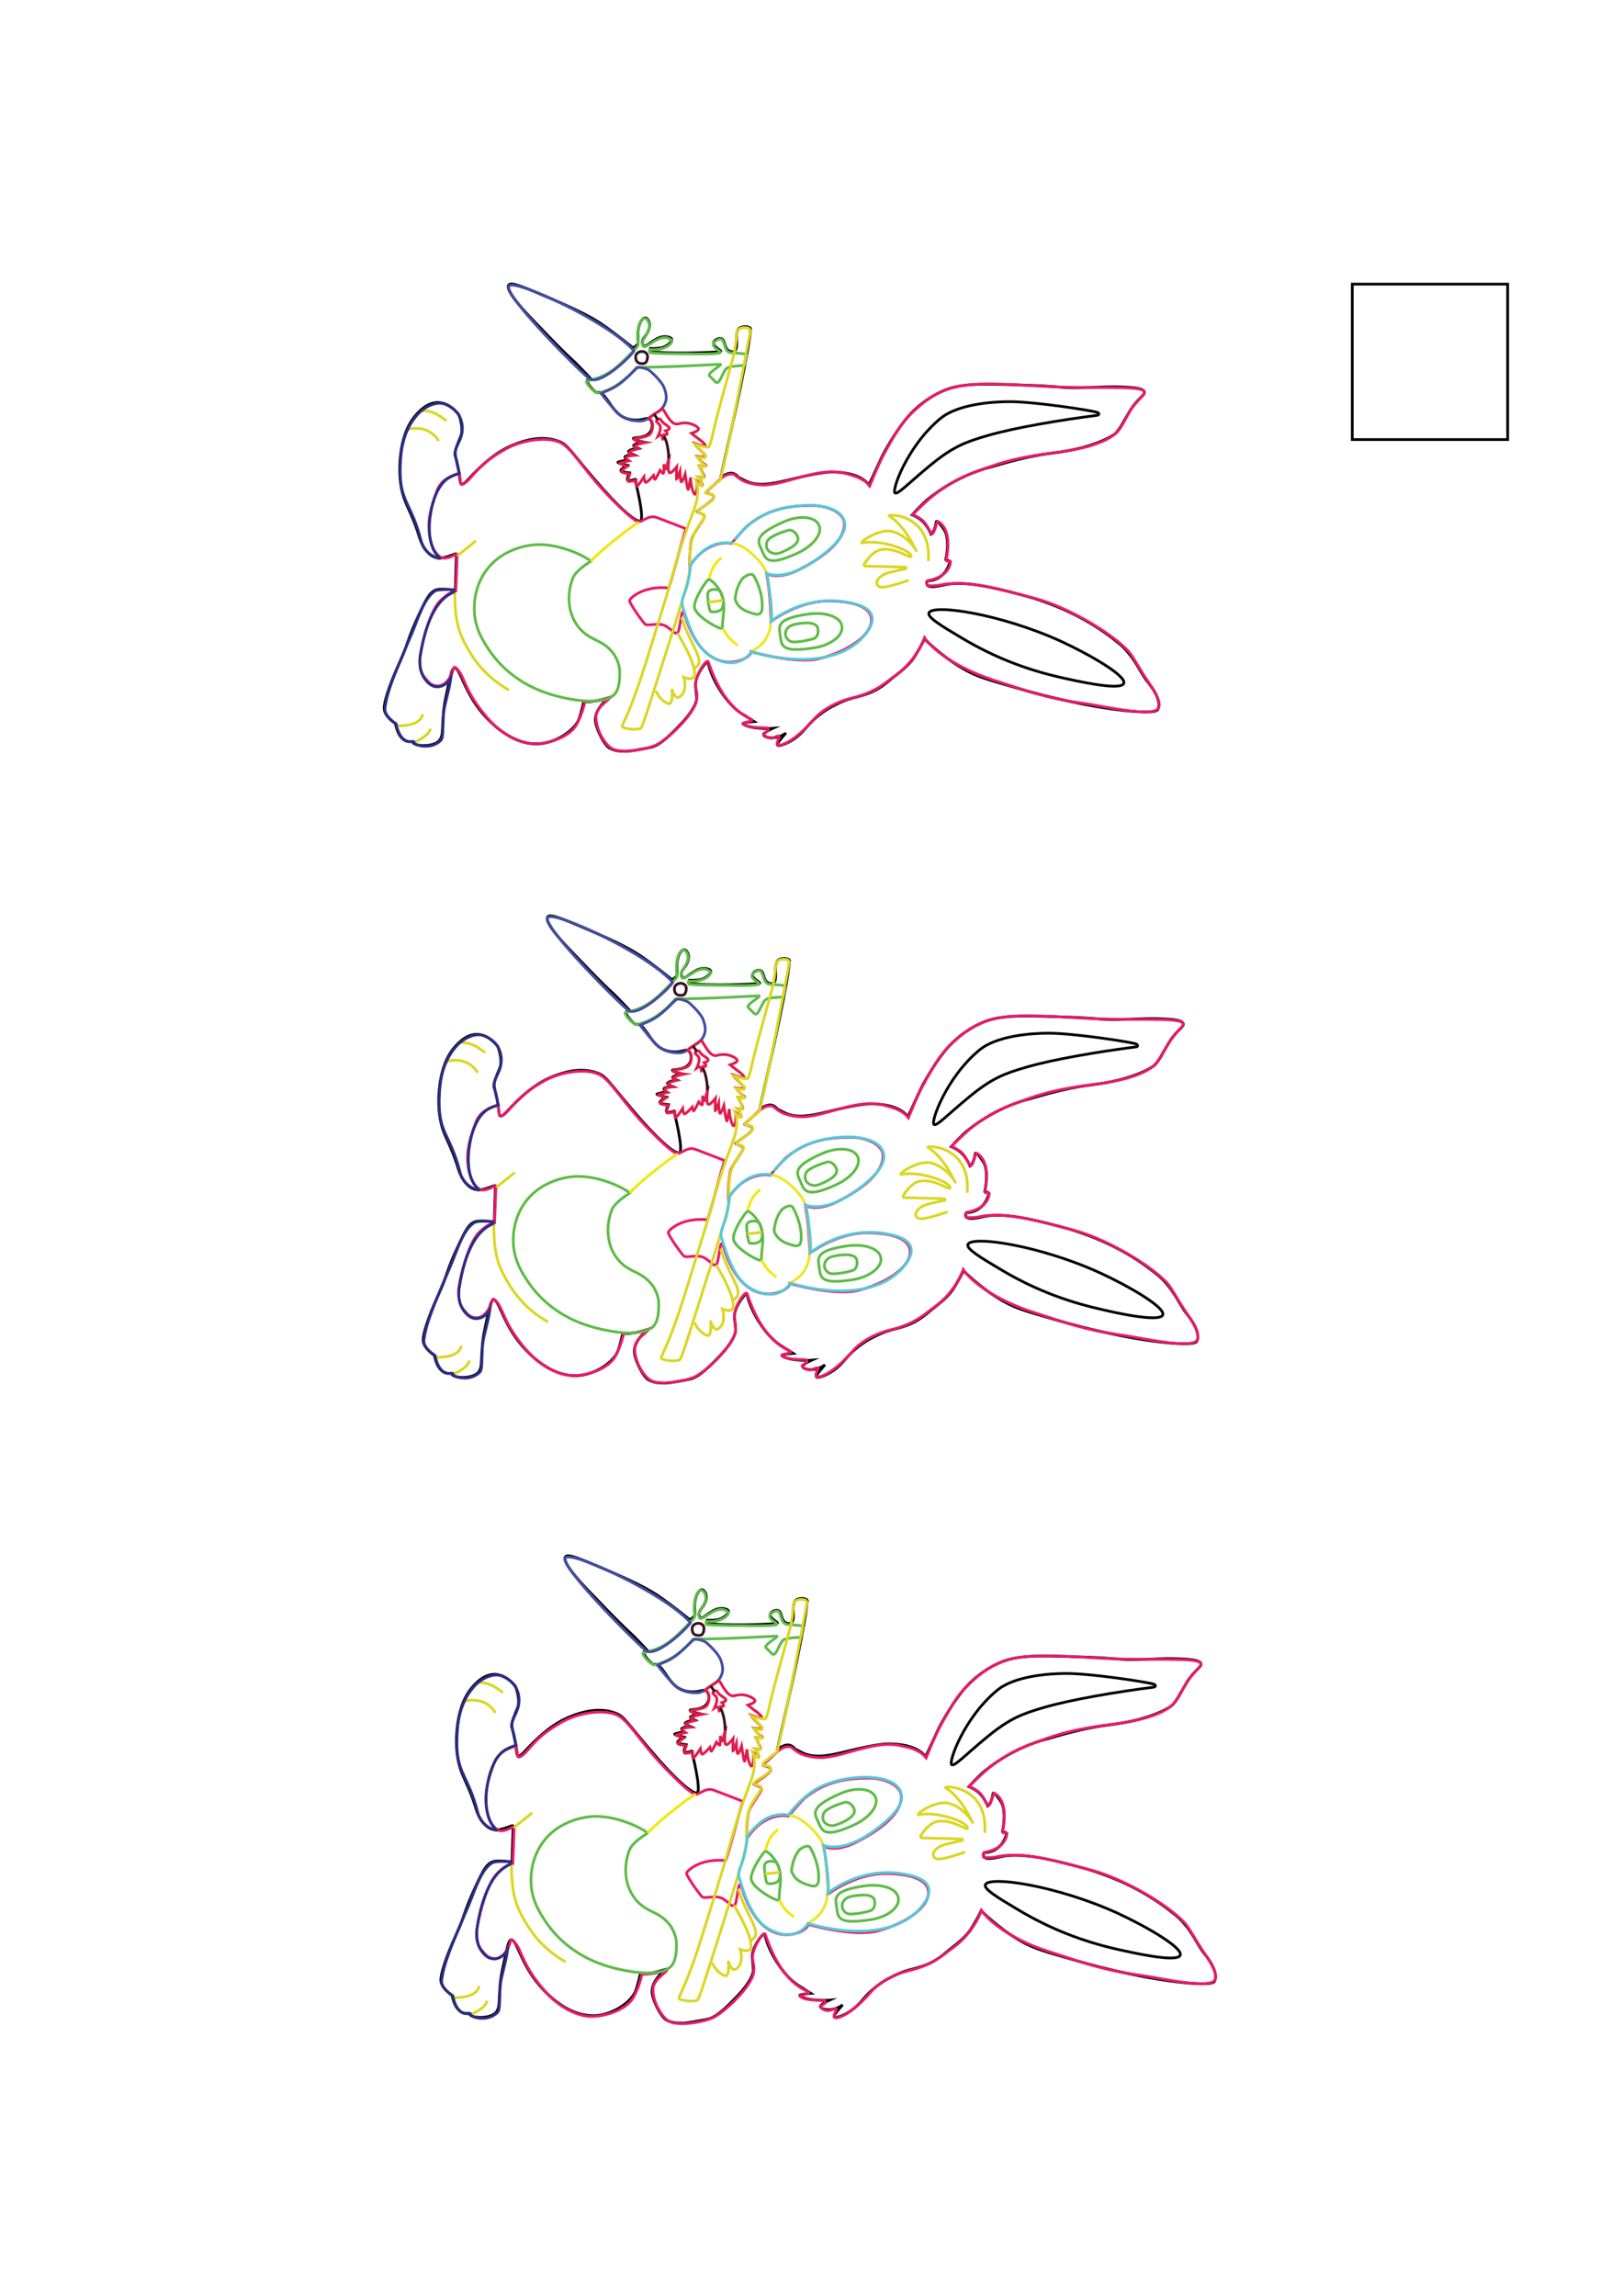 <?xml version="1.0" encoding="utf-8"?>
<!-- Generator: Adobe Illustrator 26.1.0, SVG Export Plug-In . SVG Version: 6.00 Build 0)  -->
<svg version="1.1" id="Layer_1" xmlns="http://www.w3.org/2000/svg" xmlns:xlink="http://www.w3.org/1999/xlink" x="0px" y="0px"
	 viewBox="0 0 595.3 841.9" style="enable-background:new 0 0 595.3 841.9;" xml:space="preserve">
<style type="text/css">
	.st0{fill:none;stroke:#000000;stroke-miterlimit:10;}
	.st1{fill:none;stroke:#E71B69;stroke-miterlimit:10;}
	.st2{fill:none;stroke:#5EBB47;stroke-miterlimit:10;}
	.st3{fill:none;stroke:#414EA1;stroke-miterlimit:10;}
	.st4{fill:none;stroke:#DF1C4D;stroke-miterlimit:10;}
	.st5{fill:none;stroke:#DBD622;stroke-miterlimit:10;}
	.st6{fill:none;stroke:#F1E912;stroke-miterlimit:10;}
	.st7{fill:none;stroke:#EEE812;stroke-miterlimit:10;}
	.st8{fill:none;stroke:#35121B;stroke-miterlimit:10;}
	.st9{fill:none;stroke:#ECE727;stroke-miterlimit:10;}
	.st10{fill:none;stroke:#57C7D9;stroke-miterlimit:10;}
	.st11{fill:none;stroke:#2C2D84;stroke-miterlimit:10;}
</style>
<path class="st0" d="M267,173.7c2.4-0.8,3.6,1.1,3.8,1.3c1.9,0.9,2.7,1.5,4.3,2c3.3,1,7,0.8,14.1-1c8.9-2.2,13.3-2.9,16.2-2.9
	c7.7,0.1,11.6,2.4,13.3,4.7c0,0,1.6-3.3,4.5-9.7c1-2.2,4.9-9.2,9-14.3c5.1-6.3,11.2-9.3,12.9-10.1c6.6-3.2,14.3-3,29.4-2.5
	c14.4,0.4,13.8,1.1,21.4,1c6.2-0.1,9.2-0.5,15.3-0.3c5.7,0.2,8.1,0.6,8.5,1.8c0.4,1.2-2.3,2.2-5.2,6.9c-2.9,4.7-2.9,5.4-5,8
	c-0.9,1.1-8,5.7-23.7,7.6c-9.8,1.2-18.2,3.9-22.8,5.2c0,0-11.4,2.5-22.7,11.7c-2.4,2-5.7,5.7-5.7,5.7s2.8,1.1,4.4,3
	c1.6,1.9,2.5,4.1,2.5,4.1s1.4-0.9,1.9-4.5c0.2-1.3,2.9,2.8,3.1,3.2c2,3.7,0.4,10.6,0.4,10.6l1.3,0.5c0.2,0.1,0.3,0.3,0.2,0.5
	c-0.4,1.4-2.2,6.6-8.1,6.8c-0.6,0-0.4,1.1-0.2,1.5c0.8,1.5,6,0,7.1-0.2c6.8-1.1,15.7,0.7,27.3,3.8c7.3,1.9,22.2,6.5,36.1,18
	c5.5,4.6,7.6,10.6,10.3,13.9c4.3,5.3,4.7,8.7,3.7,10.3c-1.4,2.2-24.6-0.1-51.7-8c-9.8-2.9-14-3.8-19.7-7.1
	c-8.1-4.7-14.1-10.9-14.1-10.9s-0.9,2-3,5.5c-2.2,3.8-5,5.9-8.7,8.8c-2,1.6-4.7,4.2-9.2,5.8c-5.1,1.8-6.5,1.4-11.6,4
	c-1.7,0.8-5.1,2.6-8.5,5.9c-2.4,2.3-2.7,3.3-5.4,5.6c-2.9,2.5-7,4-7.5,3.4c-0.6-0.6,3.1-4.5,3.1-4.5s-1.7,1.4-4.1,1.7
	c-1.9,0.3-4-0.3-4.1-1c-0.1-0.9,3.3-2.4,3.3-2.4s-2.3,0.2-5.4-0.1c-3-0.2-5.5-1.2-5.5-1.6c0.1-0.5,4.1-0.8,4.1-0.8s-2.9-1.9-4.4-2.8
	c-5.5-3.4-11.1-12.2-12.5-18.9c-0.2-1.1-5,4.9-4.6,8.7c0.2,1.6,0.3,2.7,0.4,4.2c0.2,1.7-1.5,5.1-5.2,9.1c-4.7,5-8.2,8.3-11.3,9.1
	c-0.7,0.2-1.9,0.4-3.6,0.7c-3.3,0.6-5,0.9-6.5,0.8c-1.1,0-3.3,0-5.4-1.2c-1.9-1.2-4.7-6.6-5.1-9.8c-0.6-4.5,4.9-8.6,4.9-8.6
	c-3,0.9-6.8,1.7-9.2,1.4c0,0-0.8,3.9-1.8,6.5c-1.8,4.5-9.1,8.9-15.2,9c-10.7,0.2-19-9.7-21.4-12.8c-5.8-7.6-7.1-15.4-9.1-15
	c-0.8,0.2-1.4,2.6-2.4,7.5c-0.9,4.2-1.4,6.3-1.6,9.5c-0.5,6-0.1,7.4-1.1,9.1c-1.9,3.2-10.1,2.7-10.1,0.9c0-0.5-2.4,1.1-4.7-2.2
	c-1.1-1.5-1.7-4.5-1.7-4.5s-4.2-2.6-4.1-5.7c0-1.8,1.4-7.3,5.6-16.5c3.2-6.9,2.8-8.4,7.3-18c2.7-5.8,4.1-8.7,7.2-9
	c2.4-0.2,6,0.3,6,0.3s0.2-7.4,0.4-13.1c0-1-4.7,2.5-8.3,0.9c-2.5-1.1-4.5-4.4-5.3-7.3c-3.2-10.4-5.7-11.9-6.8-19.2
	c-0.8-4.8-0.7-15.5,3.4-22.5c0.9-1.6,5.5-8.5,11.3-7.5c4,0.7,6.4,4.2,6.6,4.4c0.1,0.3,1.9,4.9,0.7,7.9c-1,2.4-2.5,5.8-2.1,7
	c2,6.2,1.5,10.3,2.3,10.5c1.3,0.3,2.3-1.9,7.4-6.6c1.9-1.7,6.2-5.7,12.3-8c2.6-1,9.6-3.6,16.2-1c3,1.1,4.2,3.6,13,13.9
	c8.8,10.4,15.1,15.7,16.7,15.3c1.9-0.5-1.9-15.3-1.9-15.3s-2.3,0.7-2.7,0.3c-0.4-0.4,0.6-2.7,0.6-2.7s-3-0.3-3.1-0.8
	c-0.1-0.5,2.2-2,2.2-2s-3.3-0.8-3.3-1c0-0.3,3.5-0.9,3.5-0.9s-0.9-0.7-0.9-1.1c0.1-0.6,3-0.9,3-0.9s-1.7-0.7-1.7-1.1
	c0-0.6,3.2-1.3,3.2-1.3s-1.3-0.5-1.3-0.9c0-0.6,3.6-1.3,3.6-1.3s-3.7-0.8-3.7-1.3c0-0.5,4.5,0.1,6.2-2.4c1.2-1.7,0.8-4.2-0.5-4.8
	c-0.8-0.4-1.1,0-2.9,0.3c0,0-2.2,0.4-4.5-0.2c-5.3-1.4-6.2-5.7-9.8-9.4c-0.3-0.3-1-0.6-1.6-0.3c-0.6,0.4-4.4-3.6-3.8-4.6
	c0.3-0.6,1.3-0.5,1.3-0.5s-4.7-5-5.8-6c-3-2.7-6.5-6.2-13.2-13.2c-3.3-3.4-12.8-13-11.1-15.2c0.9-1.2,5.4,0.7,14.5,4.6
	c10.6,4.5,15.7,7.2,19.2,9.5c5.9,4,11.9,9,11.9,9c0.4-0.2,1.5-0.9,1.8-1.6c0.2-0.5-0.1-2.2,0-4.1c0.1-2.2,1.1-5.1,2.5-5.3
	c0.7-0.1,1.2,0.6,1.5,1.3c0.7,1.6-0.1,3.8-1.3,5.3c-0.5,0.6-1.3,1.8-1.1,2.7c0,0.1,0.1,0.7,0.6,0.9c0.6,0.3,1.4-0.4,2.5-1.2
	c1.4-0.9,2.8-1.9,4.4-2.1c1.4-0.2,3.1,0.2,3.3,0.9c0.2,0.9-1.8,2.8-4.1,3.2c-1.8,0.3-3.8,0.2-3.8,0.2c-0.2,0.4-0.1,1.1,0.1,1.1
	c6.5,1,23.7,0.4,25.7,0c0.7-0.2-2.8-1.7-2.6-3.1c0.1-1,1.8-2,2.9-1.6c1.5,0.6,0.9,3.5,2.8,4.5c0.1,0.1,1.1,0.5,1.8,0.2
	c2.2-1.1-0.3-7,2.1-8.6c1.3-0.9,4.1-0.5,4,0.4c-0.9,11.1-10.6,52.2-10.9,54.3C264.2,175.4,265.1,174.3,267,173.7z"/>
<path class="st1" d="M319,178.2c3.2-7.8,4-9.5,6.6-14.2c3-5.3,5.3-9.5,10.2-13.8c1.5-1.3,6.2-6.3,14.8-8.3
	c7.3-1.7,17.8-1.1,30.8-0.3c19.4,1.2,37.8-0.5,38.4,2.1c0.3,1.2-3.5,3.5-5.9,8c-1.6,3-2.6,4.9-3.8,6.3c-3.2,3.8-11.2,6.5-22.6,7.9
	c-13,1.6-19.4,3.4-26.5,6c-7.3,2.7-9.7,3.6-16,7.8c-4.5,3-10.2,9-10.2,9s3.2,1.4,4.4,3c1.2,1.6,2.3,4.1,2.5,4.1
	c1,0.3,1.9-4.7,2.2-4.6c0.5,0.2,5.5,2.4,3.2,13.9c-0.3,1.3,1.5,0.2,1.5,0.8c0.1,1.2-1,5.8-8.3,7c-0.3,0-0.7,1.9,0.1,1.9
	c3.9,0.2,5.3-0.6,7.3-0.7c8.5-0.8,16.9,1.3,32.8,5.6c9.6,2.6,25.6,11.1,33.1,18.8c1.8,1.8,4.2,6.7,7.8,11.9c3.8,5.5,4.1,7.7,3.6,9.1
	c-1.3,3.9-20.7-0.6-26.5-1.4c-15.5-2.1-22.8-5.1-32.9-8.3c-20.5-6.5-26.5-15.9-26.5-15.9s-2.8,8.2-10.4,13.6
	c-3.7,2.6-7,6.3-16.3,8.5c-7,1.7-11.8,5.4-13.5,7.4c-7.9,9.2-13.3,10.5-13.7,9.7c-0.6-1.1,1.2-2.9,0.5-3.2c-0.7-0.3-3.1,2.2-5.7-0.6
	c-0.2-0.2,0.6-0.7,1.5-1.2c0.6-0.3,0.3-1.2-0.3-1.2c-3,0-7.7-0.2-8.7-1.6c-0.2-0.3,3.8-0.8,3.3-1.3c-1.2-1.2-9.8-2.8-16-21.3
	c-0.4-1.1-3.4,2.7-4.4,6.6c-0.9,3.4,0.7,3.6,0.1,7.5c-0.9,5.3-11.3,15.1-15.5,16.7c-3.5,1.4-11.9,2.9-15.4,1.1
	c-2.7-1.4-6-6.9-6-11.7c0-3.5,4.3-5.7,5.2-7.2c0,0-3.4,1.6-9.3,1.6c0,0-0.7,4.3-3.1,8.5c-2.7,4.8-11.2,7.4-16.7,6.9
	c-5.6-0.6-11.5-4.5-15.1-8.5c-9.5-10.5-8.8-15.8-12.1-19c-1.1-1.1-0.9-0.4-1.6,1.3c-2.7,7-7.3,5.2-8.7,3.6c-2.1-2.3-3.2-3.3-3.2-8.4
	c0-2.7,3.2-17.3,7.6-21.5c1.9-1.9,4.3-3.5,5.6-3.5l0.5-13.4c-1.4,0-2,1.2-4.7,1.4c-1.5,0.1-3.7-1.7-4.8-5.5
	c-1.8-6.4-0.8-11.6,2.2-19.5c1.3-3.3,4.4-5.1,7.3-5.9c1.2-0.3,0.7-0.2,1.3,3.5c0.1,0.6,1.1,0.8,4.1-2.7c4.2-4.9,7.2-6.9,11.6-9.5
	c5.2-3.2,14.6-5.3,20.4-3c4.4,1.7,8.4,9.5,17.4,19c7.3,7.6,11.1,10.7,12.2,10.2c2.2-0.9,3.8-2.5,6.5-1.4c5.3,2,10.4,4,10.4,4
	c-1.3,3.5-5.9,21.7-6.4,21.7c-9.5-0.9-14.3,3.9-14.3,4.7c0.1,0.8,2.7,4.9,5.5,8.4c1.1,1.4,5.3-1,8.3,1.2c2.7,1.9,2.5,2.4,3.6,2.3
	c1.4-0.2,1.4-11.5,2.9-6.6c7.5,24.8,24.4,16.4,24.3,13.4c0,0,16.5,4.8,25.6,2.4c11.7-3.1,19.2-9.5,18.5-14.7
	c-0.6-5-9.1-6.4-16.4-6.3c-11,0.3-20.4,7.5-20.4,7.5s-0.1-9.3-1.6-17.5c0,0,4.2,2.4,11.9-1.5c6.6-3.3,16.2-9.4,16.6-16.3
	c0.3-5-7-7.2-11.4-7.2c-9-0.1-16.6,1.3-23.9,7.2c-1.4,1.1-6.1,6.7-6.1,6.7s-8.5-2.1-15.3,8.3c0,0-0.2-8.3,1.1-10.9
	c1.9-3.6,4.5-6.6,4.3-7.5c-0.2-0.8-2.7-1.2-2.8-1.6c-0.1-0.5,6.1-3.7,6.2-5.3c0.1-1.4-3-1.2-2.9-1.7c0.2-0.5,3.4-3,5-4.6
	c0.9-0.8,2.4-2.4,5-2.1c1,0.1,2.1,2.3,6.2,3.3c4.3,1.1,7.6,0.9,14.8-1.2c10.8-3.1,15.4-3.7,20.9-2.2
	C313.3,174.5,317,175.5,319,178.2z"/>
<path class="st2" d="M216.7,205.8c-1.5-1.4-10.3-6.2-19.3-6.1c-0.8,0-12.7,0.2-19.5,10.1c-4.3,6.4-4,13-3.9,14.8
	c0.4,6.1,3.1,10.3,5.2,13.5c7,10.6,17.2,14.6,20.3,15.7c5.3,2,20,5.6,25.4,1.3c2-1.6,2.5-5,2.4-9c-0.1-3-1.7-5.7-2.5-6.7
	c-3.8-4.7-7.1-4.2-11-7.7c-5.2-4.7-6.4-12.7-3.7-19.7C211.3,209.2,215.3,206.8,216.7,205.8z"/>
<path class="st2" d="M272.6,211.9c0.3-0.3,3-2.2,3.9-0.7c1.6,2.7,3.5,7.8,3,12.3c-0.2,1.6-1.3,2-2.5,1.7c-2.8-0.7-5.3-1.7-6.6-3.8
	c-0.9-1.4-0.9-2.1-0.5-3.4C270,217.2,270.6,214.2,272.6,211.9z"/>
<path class="st2" d="M294.6,228.5c3.4-0.3,5.2,0.5,5.4,2.1c0.3,1.7-0.3,3.3-1.8,3.7c-2.8,0.8-4.9,1-6.1,1.1c-1.5,0.1-2.7,0-3.6-1.5
	c-0.7-1.2-0.5-2.5,0.4-3.6C289.9,229.4,290.7,228.9,294.6,228.5z"/>
<path class="st2" d="M263.5,216.4c0.7,0.2,1.2,1.2,1.7,3.3c0.5,2.2-0.5,3.7-0.6,3.8c-1.4,1.1-3.4,1-4,0.7c-0.6-0.3-1.2-6.2-1-6.7
	C260.5,215.5,263.2,216.3,263.5,216.4z"/>
<path class="st2" d="M259.9,212.5c0.7-0.2,4.7,3.1,5.4,7.8c0.6,3.6-0.4,6.6-0.3,10.1c0,1-10.1-4.2-10.3-7.9
	C254.6,219.4,259.3,212.6,259.9,212.5z"/>
<path class="st2" d="M260.3,137.9c1.6,1.5,2.2,2.5,2.8,2.4c1.1-0.1,2.4-4.8,3.7-5.4c1.8-0.9,6.2-0.7,6.3-1c0.3-0.8,0.4-2.3,0.7-3.7
	c0.1-0.7-4.3-0.6-5.9-0.9c-2.9-0.4-1.6-6.3-4.7-4.7c-4.3,2.2,1.6,4.1,1,4.7c-0.6,0.6-8.2,0.5-8.8,0.5c-1.5-0.1-14.9,0-16.9-0.5
	c-0.2,0-0.4-1.1-0.1-1.1c6.1,0.5,8.7-2.8,7.9-3.5c-4-3.4-9.3,3.8-10.4,2.2c-1.6-2.2,3.7-5.2,1.9-9c-0.6-1.3-1.6-1.2-2-0.9
	c-1.6,1.4-2.2,5-1.7,8.9c0.1,0.9-0.6,1.6-2,3c-5.5,5.6-8.9,9.3-16.7,10.7c-1.4,0.2,2.7,4.8,4.1,4.5c8-1.6,14-9.4,14-9.4
	c12.1,0,27.3-1,30.6-1.1C265.5,133.6,259.1,136.8,260.3,137.9z"/>
<path class="st3" d="M186.7,104.9c1.8-2.9,36.3,13,45.8,23.7c0.4,0.5-11.4,12.5-16,10.5C214.9,138.4,184.5,108.4,186.7,104.9z"/>
<path class="st3" d="M238.4,136c1.5,1.3,4.4,4.1,5.2,6.2c0.8,2.3,1.3,4.1-0.1,6.6c-1,1.7-2.8,2.6-3.8,3.3c-1.2,0.8-2.7,2.4-5.2,2.3
	c-0.6,0-3.6,0-6.3-1.6c-2.3-1.4-7.7-8.5-7.7-8.5c1.8-1,4.3-1.5,7.6-4.2c2.8-2.3,3.7-3.5,5.6-5.2C234.4,134.4,237.5,135.2,238.4,136z
	"/>
<path class="st4" d="M242.9,150c0.4-0.6,2.2,4.5,4.6,5.4c1.1,0.4,1.5-0.3,3.8-0.3c2.3,0,4.9,1.4,4.9,2.2c0.1,0.8-2.6,1.6-2.6,1.6
	s1.2,1,3.5,2.7c0.7,0.5,1.8,1.6,1.6,1.9c-0.2,0.4-4-0.9-4-0.9s0.3,0.7,2.4,2.7c1.4,1.4,1.8,1.8,1.7,2c-0.3,0.5-3,0.1-3,0.1
	s1.1,1.8,2.4,2.7c0.4,0.2,0.8,0.5,0.8,0.7c-0.1,0.3-2.4,0.1-2.4,0.1s1,2.3,1.1,2.4c0.5,0.9,0.7,1.5,0.5,1.7c-0.2,0.3-1.8,0-1.8,0
	s1.4,2.8,1.3,2.9c-0.1,0.1-2-1.4-2-1.4s0.1,4.8-0.8,4.8c-0.4,0-1.5-2.5-1.6-6.2c0,0-0.7,4.5-0.9,4.4c-0.3,0-1.1-5.6-1.1-5.6
	s-1,2.9-1.4,2.8c-0.4-0.1-0.5-3.8-0.5-3.8s-1.1,3-1.2,3c-0.2-0.1,0-4.7,0-4.7s-1.8,2.4-2.6,2.2c-1.1-0.4,0-6.9,0-6.9
	s-0.9,4.7-1.4,5.5c-0.3,0.4-0.7-1.8-0.7-1.8s0.1,3.3-0.2,3.4c-0.2,0.1-1.2-1.1-1.2-1.1s-1.6,3.3-1.9,3.3c-0.2,0-0.5-1.4-0.5-1.4
	s-2.4,2.7-2.9,2.5c-0.4-0.1-0.6-2-0.6-2s-2.3,3.6-2.7,3.4c-0.2-0.1-0.2-2.2-0.2-2.2s-2.6,0.7-2.9,0.4c-0.3-0.3,0.6-2.7,0.6-2.7
	s-3-0.4-3.1-0.8c-0.1-0.5,2.2-2,2.2-2s-3-1-3-1.1c0-0.1,3.6-0.9,3.6-0.9s-1.1-0.7-1.1-1.2c0.1-0.6,2.9-0.8,2.9-0.8s-1.7-0.6-1.7-1.1
	c0.1-0.6,3.2-1.3,3.2-1.3s-1.4-0.5-1.3-0.9c0.1-0.6,4-1.4,4-1.4s-4.1-0.5-4.1-1.2c0-0.6,4.7-0.4,6-2.1c1-1.4,1.3-4.6-0.5-5.4
	C237.1,153.4,242.6,150.3,242.9,150z"/>
<path class="st4" d="M245.5,157.2c-0.3,0.5-1.4,0.8-1.4,0.8s0.8,0.8,0.6,1.2c-0.1,0.4-1.1,0.2-1.1,0.2s-0.4,1.8-0.5,1.8
	c-0.1,0,0-1.3-0.6-1.6c-0.4-0.2-1.1,0.3-1.1,0.3s0.7-1.5,0.8-2.5c0.2-1.6-0.4-1.7-1.4-2.8c-0.4-0.5,1.3-1.3,1.5-0.8
	C243.2,155.6,245.9,156.4,245.5,157.2z"/>
<path class="st5" d="M274.4,120.3c0.5,0.1,0.9,0.7,0.8,1.2c-7.8,42.4-10.1,50.1-10.9,54.3c-0.1,0.6-5.3,3.8-5.3,4.8
	c0,1.1,2.4-0.1,2.8,1.4c0.5,2-5.5,4.3-5.9,5.3c-0.6,1.5,3.6,0.5,2.3,2.7c-3,5.2-5.4,5.8-5.1,16.7c0.1,3.8-1.3,8.8-5.3,21.5
	c-9.7,30.6-12.1,38.5-12.8,38.9c-1.8,0.8-7.2,0.1-6.8-0.9c5.3-11.4,7.2-18.3,16.1-47.1c2.7-8.7,4-15.7,10.2-32.1
	c2.5-6.5,1-10.3,1-10.3s2,2.1,2,1.4c0.1-1.1-1.5-3.1-1.5-3.1s1.9,0.5,2,0.1c0.3-0.7-1.6-4.1-1.6-4.1s2.9,0.3,2.4-0.1
	c-1.6-1.2-3.1-3.3-3.1-3.3s1.4,0.2,2.5,0.3c0.5,0.1,0.8-0.5,0.5-0.9l-3.7-4c0,0,4.7,1.4,5,0.9c0.6-1.1,1.2-3.4,1.5-5
	c1.7-7.8,6.5-24.2,7.5-28.2c0.8-3,1-6,1.3-8.9C270.4,121.5,271.1,119.5,274.4,120.3z"/>
<path class="st5" d="M340.5,205.8c1.3-17.8-15.7-17.4-14.4-16.6c6.3,3.9,9.9,13,10,12.8c0.1-0.1-3.7-6.2-9.4-7.2
	c-4.9-0.8-12.4,4.7-10.3,4.3c6-1.4,17.8,2.5,17.8,4.9c0,1.2-6.3-3.8-11.6-2.3c-2.6,0.7-4.8,3.8-5.6,5.2c-0.2,0.3,0,0.7,0.4,0.7
	l14.7,0.4c0.3,0,0.4,0.5,0.1,0.6c-1.6,0.3-3.8,0.8-5.8,1.3c-3.2,0.7-5.6,3.1-4.6,4.6c0.6,1,1.7,1.7,11.5-1.7"/>
<path class="st5" d="M265.2,220.1c-1.3,0.3-3.9,0.6-5.4,0.6"/>
<path class="st5" d="M248.5,232.2c1.7,2.9,5.4,9.2,6.1,13.4c0.2,0.9,0.4,2.4-0.4,3c-1,0.7-3.4-0.2-3.4-0.2s0.7,2.1,0.3,4.3
	c-0.3,1.7-1.7,3.2-2.6,3.1c-1.3-0.2-2.1-3.2-2.1-3.2s0.6,4.8-0.7,5.4c-0.8,0.4-4-1.6-5.1-4.7"/>
<path class="st5" d="M250,226.3c2.4,8.2,6.9,13.7,6.4,16.7c-0.1,0.8-0.6,1.2-1.6,2.2"/>
<path class="st5" d="M186.7,253.1c-3-1.7-9.3-5.7-14.1-13.5c-4.9-7.9-5.7-12.5-5.8-22.7"/>
<path class="st5" d="M174.5,198.3c-1.5,1.5-5.2,4.1-6.7,5.6"/>
<path class="st5" d="M163.8,154.3c-1.8-1.1-4.2-3.7-9-3.7"/>
<path class="st5" d="M160.9,161.7c-1.1-1.9-4.3-5.7-11.2-4.3"/>
<path class="st5" d="M157.9,267.2c-0.5,2.2-3.5,4-6.1,5.1"/>
<path class="st5" d="M155,261.9c-0.5,3.4-5.1,4.3-9.4,4.3"/>
<path class="st6" d="M270.6,236.6c-0.8-0.5-1.8-1.3-2.8-2.3c-1-1-2.2-3-2.7-3.9"/>
<path class="st6" d="M264.6,204.5c-0.6,0.6-2.1,1.9-2.7,3c-1,1.8-1.6,3.5-1.8,4.6"/>
<path class="st7" d="M234.4,191.5c-4,2.4-7.3,5.3-9.9,7.3c-3,2.4-5.6,4.8-7.8,7"/>
<path class="st8" d="M237.4,131.8c0.4-1.7-0.2-2.4-1.2-2.8c-1.2-0.4-2.8,0.3-3,1.5c-0.2,1.4,0.4,2.7,1.8,2.8
	C236.2,133.4,237,133.4,237.4,131.8z"/>
<path class="st8" d="M245.2,168.1c0.2-1.5-0.4-6.3-1.7-8.1"/>
<path class="st8" d="M239.9,151.9c0.2,0.3,1.2,1.7,1.4,2"/>
<path class="st9" d="M268.5,199.2c3.9,0.6,6.6,3.2,8.2,4.7c2.5,2.4,4.7,5.1,5.1,8.9c0.3,2.4,0.7,5.7,0.9,8.2c0.2,1.9,0.6,7.8-0.7,11
	c-1.7,4.4-4.2,5.5-6.6,7.1"/>
<path class="st9" d="M277.2,207.2"/>
<path class="st2" d="M298.5,237.6c-12.1,1.9-11.8-1-12.3-4.4s-1.8-6.3,10.3-8c6.3-0.9,11.8,1,12.3,4.4
	C309.4,233.1,304.8,236.6,298.5,237.6z"/>
<path class="st2" d="M289.1,201.4c3.1-1.6,4.1-3.2,3.4-4.7c-0.7-1.6-2.1-2.6-3.5-2.2c-2.8,0.8-4.7,1.7-5.7,2.3
	c-1.3,0.7-2.2,1.5-2.2,3.2c0,1.4,0.9,2.4,2.2,2.8C284.6,203.3,285.6,203.2,289.1,201.4z"/>
<path class="st2" d="M287.4,191.4c-11.2,4.9-9.4,7.2-8,10.3c1.4,3.2,1.9,6.3,13,1.2c5.8-2.6,9.4-7.2,8-10.3
	C299,189.4,293.2,188.8,287.4,191.4z"/>
<path class="st10" d="M280.9,188.5c9.3-4.1,23.8-4.6,27.9,0.8c2.9,4,0.3,8.9-8.9,15.6c-11.9,8.7-18.6,5.4-18.6,5.4s2.3,13,1.6,17.5
	c0,0,13.3-11.2,31.2-6.2c5.6,1.6,7.9,5,3.7,10.5c-8.4,11.2-26.1,11.5-42.2,6.9c0,0-4.3,7.6-14.4,2c-6.2-3.5-8.8-12.1-10.9-18.9
	c-0.7-2.2,1.1-4.7,1.7-7.3c1.2-4.6,1.2-7.3,1.4-7.8c0,0,1.1-2,4.4-4.8c5-4.3,10.6-3,10.6-3S273.7,191.7,280.9,188.5z"/>
<path class="st11" d="M168.5,173.6c0,0-1.3-4.9-1.5-7.2c-0.2-2.9,2.6-4.8,2.6-9.4c-0.1-5-3.3-7.4-5.9-8.6c-3.6-1.7-8.4,1-10.9,4
	c-5.3,6.2-5.7,13.7-5.9,16.9c-0.9,14.9,3.8,14.1,7.6,29.2c1.2,4.9,6.3,6.4,6.8,6.3c0.5-0.1-5.6-3.1-3.3-16.8
	c0.7-4.3,2.3-8.9,5.2-11.7C165,174.6,168.5,173.6,168.5,173.6z"/>
<path class="st11" d="M159.8,216.6c-4.2,2.5-6.3,9.9-8.6,15.4c-6.4,14.9-9.2,21.4-10,27.7c-0.4,3,4.1,5.7,4.1,5.7s1.1,7.5,6.1,6.5
	c0.2,0,0.5,0,0.4,0.2c-0.3,1.1,6.1,3.2,9.9-0.6c1-1.1,0.6-4,1-9.7c0.2-3.1,1.9-7.8,2.7-13.2c-1.9,3.2-5.3,4.3-7.9,2.2
	c-3.1-2.6-4-6.5-3.3-10.5c3.7-23.2,13.1-22.5,12.5-23.6C166.4,215.9,160.7,216.2,159.8,216.6z"/>
<path class="st0" d="M402.3,151.2c-2.6-0.8-22.9-3.9-32-3.9c-6,0-18.9,0.8-25.4,6.2c-12.2,10.1-18,26.6-16.6,27.3
	c1.2,0.5,4.8-3.5,13.2-10.4c8.1-6.6,12.6-8.3,20.5-10.6c10.2-3,27.2-5.8,40.5-7.5C403.3,152.1,403.2,151.4,402.3,151.2z"/>
<path class="st0" d="M412.2,250.6c1-2.8-12.8-10.7-23-15.4c-22.4-10.2-47.3-13.8-48.5-10.4c-0.5,1.6,4.2,4.5,12.3,9.3
	c11.4,6.8,23.2,11.4,35.9,14.3C394.3,249.6,411.1,253.5,412.2,250.6z"/>
<path class="st0" d="M281.3,405.4c2.4-0.8,3.6,1.1,3.8,1.3c1.9,0.9,2.7,1.5,4.3,2c3.3,1,7,0.8,14.1-1c8.9-2.2,13.3-2.9,16.2-2.9
	c7.7,0.1,11.6,2.4,13.3,4.7c0,0,1.6-3.3,4.5-9.7c1-2.2,4.9-9.2,9-14.3c5.1-6.3,11.2-9.3,12.9-10.1c6.6-3.2,14.3-3,29.4-2.5
	c14.4,0.4,13.8,1.1,21.4,1c6.2-0.1,9.2-0.5,15.3-0.3c5.7,0.2,8.1,0.6,8.5,1.8c0.4,1.2-2.3,2.2-5.2,6.9c-2.9,4.7-2.9,5.4-5,8
	c-0.9,1.1-8,5.7-23.7,7.6c-9.8,1.2-18.2,3.9-22.8,5.2c0,0-11.4,2.5-22.7,11.7c-2.4,2-5.7,5.7-5.7,5.7s2.8,1.1,4.4,3
	c1.6,1.9,2.5,4.1,2.5,4.1s1.4-0.9,1.9-4.5c0.2-1.3,2.9,2.8,3.1,3.2c2,3.7,0.4,10.6,0.4,10.6l1.3,0.5c0.2,0.1,0.3,0.3,0.2,0.5
	c-0.4,1.4-2.2,6.6-8.1,6.8c-0.6,0-0.4,1.1-0.2,1.5c0.8,1.5,6,0,7.1-0.2c6.8-1.1,15.7,0.7,27.3,3.8c7.3,1.9,22.2,6.5,36.1,18
	c5.5,4.6,7.6,10.6,10.3,13.9c4.3,5.3,4.7,8.7,3.7,10.3c-1.4,2.2-24.6-0.1-51.7-8c-9.8-2.9-14-3.8-19.7-7.1
	c-8.1-4.7-14.1-10.9-14.1-10.9s-0.9,2-3,5.5c-2.2,3.8-5,5.9-8.7,8.8c-2,1.6-4.7,4.2-9.2,5.8c-5.1,1.8-6.5,1.4-11.6,4
	c-1.7,0.8-5.1,2.6-8.5,5.9c-2.4,2.3-2.7,3.3-5.4,5.6c-2.9,2.5-7,4-7.5,3.4c-0.6-0.6,3.1-4.5,3.1-4.5s-1.7,1.4-4.1,1.7
	c-1.9,0.3-4-0.3-4.1-1c-0.1-0.9,3.3-2.4,3.3-2.4s-2.3,0.2-5.4-0.1c-3-0.2-5.5-1.2-5.5-1.6c0.1-0.5,4.1-0.8,4.1-0.8s-2.9-1.9-4.4-2.8
	c-5.5-3.4-11.1-12.2-12.5-18.9c-0.2-1.1-5,4.9-4.6,8.7c0.2,1.6,0.3,2.7,0.4,4.2c0.2,1.7-1.5,5.1-5.2,9.1c-4.7,5-8.2,8.3-11.3,9.1
	c-0.7,0.2-1.9,0.4-3.6,0.7c-3.3,0.6-5,0.9-6.5,0.8c-1.1,0-3.3,0-5.4-1.2c-1.9-1.2-4.7-6.6-5.1-9.8c-0.6-4.5,4.9-8.6,4.9-8.6
	c-3,0.9-6.8,1.7-9.2,1.4c0,0-0.8,3.9-1.8,6.5c-1.8,4.5-9.1,8.9-15.2,9c-10.7,0.2-19-9.7-21.4-12.8c-5.8-7.6-7.1-15.4-9.1-15
	c-0.8,0.2-1.4,2.6-2.4,7.5c-0.9,4.2-1.4,6.3-1.6,9.5c-0.5,6-0.1,7.4-1.1,9.1c-1.9,3.2-10.1,2.7-10.1,0.9c0-0.5-2.4,1.1-4.7-2.2
	c-1.1-1.5-1.7-4.5-1.7-4.5s-4.2-2.6-4.1-5.7c0-1.8,1.4-7.3,5.6-16.5c3.2-6.9,2.8-8.4,7.3-18c2.7-5.8,4.1-8.7,7.2-9
	c2.4-0.2,6,0.3,6,0.3s0.2-7.4,0.4-13.1c0-1-4.7,2.5-8.3,0.9c-2.5-1.1-4.5-4.4-5.3-7.3c-3.2-10.4-5.7-11.9-6.8-19.2
	c-0.8-4.8-0.7-15.5,3.4-22.5c0.9-1.6,5.5-8.5,11.3-7.5c4,0.7,6.4,4.2,6.6,4.4c0.1,0.3,1.9,4.9,0.7,7.9c-1,2.4-2.5,5.8-2.1,7
	c2,6.2,1.5,10.3,2.3,10.5c1.3,0.3,2.3-1.9,7.4-6.6c1.9-1.7,6.2-5.7,12.3-8c2.6-1,9.6-3.6,16.2-1c3,1.1,4.2,3.6,13,13.9
	c8.8,10.4,15.1,15.7,16.7,15.3c1.9-0.5-1.9-15.3-1.9-15.3s-2.3,0.7-2.7,0.3c-0.4-0.4,0.6-2.7,0.6-2.7s-3-0.3-3.1-0.8
	c-0.1-0.5,2.2-2,2.2-2s-3.3-0.8-3.3-1c0-0.3,3.5-0.9,3.5-0.9s-0.9-0.7-0.9-1.1c0.1-0.6,3-0.9,3-0.9s-1.7-0.7-1.7-1.1
	c0-0.6,3.2-1.3,3.2-1.3s-1.3-0.5-1.3-0.9c0-0.6,3.6-1.3,3.6-1.3s-3.7-0.8-3.7-1.3c0-0.5,4.5,0.1,6.2-2.4c1.2-1.7,0.8-4.2-0.5-4.8
	c-0.8-0.4-1.1,0-2.9,0.3c0,0-2.2,0.4-4.5-0.2c-5.3-1.4-6.2-5.7-9.8-9.4c-0.3-0.3-1-0.6-1.6-0.3c-0.6,0.4-4.4-3.6-3.8-4.6
	c0.3-0.6,1.3-0.5,1.3-0.5s-4.7-5-5.8-6c-3-2.7-6.5-6.2-13.2-13.2c-3.3-3.4-12.8-13-11.1-15.2c0.9-1.2,5.4,0.7,14.5,4.6
	c10.6,4.5,15.7,7.2,19.2,9.5c5.9,4,11.9,9,11.9,9c0.4-0.2,1.5-0.9,1.8-1.6c0.2-0.5-0.1-2.2,0-4.1c0.1-2.2,1.1-5.1,2.5-5.3
	c0.7-0.1,1.2,0.6,1.5,1.3c0.7,1.6-0.1,3.8-1.3,5.3c-0.5,0.6-1.3,1.8-1.1,2.7c0,0.1,0.1,0.7,0.6,0.9c0.6,0.3,1.4-0.4,2.5-1.2
	c1.4-0.9,2.8-1.9,4.4-2.1c1.4-0.2,3.1,0.2,3.3,0.9c0.2,0.9-1.8,2.8-4.1,3.2c-1.8,0.3-3.8,0.2-3.8,0.2c-0.2,0.4-0.1,1.1,0.1,1.1
	c6.5,1,23.7,0.4,25.7,0c0.7-0.2-2.8-1.7-2.6-3.1c0.1-1,1.8-2,2.9-1.6c1.5,0.6,0.9,3.5,2.8,4.5c0.1,0.1,1.1,0.5,1.8,0.2
	c2.2-1.1-0.3-7,2.1-8.6c1.3-0.9,4.1-0.5,4,0.4c-0.9,11.1-10.6,52.2-10.9,54.3C278.4,407.1,279.3,406,281.3,405.4z"/>
<path class="st1" d="M333.2,409.9c3.2-7.8,4-9.5,6.6-14.2c3-5.3,5.3-9.5,10.2-13.8c1.5-1.3,6.2-6.3,14.8-8.3
	c7.3-1.7,17.8-1.1,30.8-0.3c19.4,1.2,37.8-0.5,38.4,2.1c0.3,1.2-3.5,3.5-5.9,8c-1.6,3-2.6,4.9-3.8,6.3c-3.2,3.8-11.2,6.5-22.6,7.9
	c-13,1.6-19.4,3.4-26.5,6c-7.3,2.7-9.7,3.6-16,7.8c-4.5,3-10.2,9-10.2,9s3.2,1.4,4.4,3c1.2,1.6,2.3,4.1,2.5,4.1
	c1,0.3,1.9-4.7,2.2-4.6c0.5,0.2,5.5,2.4,3.2,13.9c-0.3,1.3,1.5,0.2,1.5,0.8c0.1,1.2-1,5.8-8.3,7c-0.3,0-0.7,1.9,0.1,1.9
	c3.9,0.2,5.3-0.6,7.3-0.7c8.5-0.8,16.9,1.3,32.8,5.6c9.6,2.6,25.6,11.1,33.1,18.8c1.8,1.8,4.2,6.7,7.8,11.9c3.8,5.5,4.1,7.7,3.6,9.1
	c-1.3,3.9-20.7-0.6-26.5-1.4c-15.5-2.1-22.8-5.1-32.9-8.3c-20.5-6.5-26.5-15.9-26.5-15.9s-2.8,8.2-10.4,13.6
	c-3.7,2.6-7,6.3-16.3,8.5c-7,1.7-11.8,5.4-13.5,7.4c-7.9,9.2-13.3,10.5-13.7,9.7c-0.6-1.1,1.2-2.9,0.5-3.2c-0.7-0.3-3.1,2.2-5.7-0.6
	c-0.2-0.2,0.6-0.7,1.5-1.2c0.6-0.3,0.3-1.2-0.3-1.2c-3,0-7.7-0.2-8.7-1.6c-0.2-0.3,3.8-0.8,3.3-1.3c-1.2-1.2-9.8-2.8-16-21.3
	c-0.4-1.1-3.4,2.7-4.4,6.6c-0.9,3.4,0.7,3.6,0.1,7.5c-0.9,5.3-11.3,15.1-15.5,16.7c-3.5,1.4-11.9,2.9-15.4,1.1
	c-2.7-1.4-6-6.9-6-11.7c0-3.5,4.3-5.7,5.2-7.2c0,0-3.4,1.6-9.3,1.6c0,0-0.7,4.3-3.1,8.5c-2.7,4.8-11.2,7.4-16.7,6.9
	c-5.6-0.6-11.5-4.5-15.1-8.5c-9.5-10.5-8.8-15.8-12.1-19c-1.1-1.1-0.9-0.4-1.6,1.3c-2.7,7-7.3,5.2-8.7,3.6c-2.1-2.3-3.2-3.3-3.2-8.4
	c0-2.7,3.2-17.3,7.6-21.5c1.9-1.9,4.3-3.5,5.6-3.5l0.5-13.4c-1.4,0-2,1.2-4.7,1.4c-1.5,0.1-3.7-1.7-4.8-5.5
	c-1.8-6.4-0.8-11.6,2.2-19.5c1.3-3.3,4.4-5.1,7.3-5.9c1.2-0.3,0.7-0.2,1.3,3.5c0.1,0.6,1.1,0.8,4.1-2.7c4.2-4.9,7.2-6.9,11.6-9.5
	c5.2-3.2,14.6-5.3,20.4-3c4.4,1.7,8.4,9.5,17.4,19c7.3,7.6,11.1,10.7,12.2,10.2c2.2-0.9,3.8-2.5,6.5-1.4c5.3,2,10.4,4,10.4,4
	c-1.3,3.5-5.9,21.7-6.4,21.7c-9.5-0.9-14.3,3.9-14.3,4.7c0.1,0.8,2.7,4.9,5.5,8.4c1.1,1.4,5.3-1,8.3,1.2c2.7,1.9,2.5,2.4,3.6,2.3
	c1.4-0.2,1.4-11.5,2.9-6.6c7.5,24.8,24.4,16.4,24.3,13.4c0,0,16.5,4.8,25.6,2.4c11.7-3.1,19.2-9.5,18.5-14.7
	c-0.6-5-9.1-6.4-16.4-6.3c-11,0.3-20.4,7.5-20.4,7.5s-0.1-9.3-1.6-17.5c0,0,4.2,2.4,11.9-1.5c6.6-3.3,16.2-9.4,16.6-16.3
	c0.3-5-7-7.2-11.4-7.2c-9-0.1-16.6,1.3-23.9,7.2c-1.4,1.1-6.1,6.7-6.1,6.7s-8.5-2.1-15.3,8.3c0,0-0.2-8.3,1.1-10.9
	c1.9-3.6,4.5-6.6,4.3-7.5c-0.2-0.8-2.7-1.2-2.8-1.6c-0.1-0.5,6.1-3.7,6.2-5.3c0.1-1.4-3-1.2-2.9-1.7c0.2-0.5,3.4-3,5-4.6
	c0.9-0.8,2.4-2.4,5-2.1c1,0.1,2.1,2.3,6.2,3.3c4.3,1.1,7.6,0.9,14.8-1.2c10.8-3.1,15.4-3.7,20.9-2.2
	C327.5,406.2,331.2,407.2,333.2,409.9z"/>
<path class="st2" d="M231,437.5c-1.5-1.4-10.3-6.2-19.3-6.1c-0.8,0-12.7,0.2-19.5,10.1c-4.3,6.4-4,13-3.9,14.8
	c0.4,6.1,3.1,10.3,5.2,13.5c7,10.6,17.2,14.6,20.3,15.7c5.3,2,20,5.6,25.4,1.3c2-1.6,2.5-5,2.4-9c-0.1-3-1.7-5.7-2.5-6.7
	c-3.8-4.7-7.1-4.2-11-7.7c-5.2-4.7-6.4-12.7-3.7-19.7C225.6,440.9,229.6,438.5,231,437.5z"/>
<path class="st2" d="M286.9,443.5c0.3-0.3,3-2.2,3.9-0.7c1.6,2.7,3.5,7.8,3,12.3c-0.2,1.6-1.3,2-2.5,1.7c-2.8-0.7-5.3-1.7-6.6-3.8
	c-0.9-1.4-0.9-2.1-0.5-3.4C284.3,448.8,284.8,445.9,286.9,443.5z"/>
<path class="st2" d="M308.9,460.2c3.4-0.3,5.2,0.5,5.4,2.1c0.3,1.7-0.3,3.3-1.8,3.7c-2.8,0.8-4.9,1-6.1,1.1c-1.5,0.1-2.7,0-3.6-1.5
	c-0.7-1.2-0.5-2.5,0.4-3.6C304.1,461.1,305,460.6,308.9,460.2z"/>
<path class="st2" d="M277.8,448c0.7,0.2,1.2,1.2,1.7,3.3c0.5,2.2-0.5,3.7-0.6,3.8c-1.4,1.1-3.4,1-4,0.7c-0.6-0.3-1.2-6.2-1-6.7
	C274.7,447.2,277.5,447.9,277.8,448z"/>
<path class="st2" d="M274.2,444.2c0.7-0.2,4.7,3.1,5.4,7.8c0.6,3.6-0.4,6.6-0.3,10.1c0,1-10.1-4.2-10.3-7.9
	C268.9,451,273.6,444.3,274.2,444.2z"/>
<path class="st2" d="M274.5,369.5c1.6,1.5,2.2,2.5,2.8,2.4c1.1-0.1,2.4-4.8,3.7-5.4c1.8-0.9,6.2-0.7,6.3-1c0.3-0.8,0.4-2.3,0.7-3.7
	c0.1-0.7-4.3-0.6-5.9-0.9c-2.9-0.4-1.6-6.3-4.7-4.7c-4.3,2.2,1.6,4.1,1,4.7c-0.6,0.6-8.2,0.5-8.8,0.5c-1.5-0.1-14.9,0-16.9-0.5
	c-0.2,0-0.4-1.1-0.1-1.1c6.1,0.5,8.7-2.8,7.9-3.5c-4-3.4-9.3,3.8-10.4,2.2c-1.6-2.2,3.7-5.2,1.9-9c-0.6-1.3-1.6-1.2-2-0.9
	c-1.6,1.4-2.2,5-1.7,8.9c0.1,0.9-0.6,1.6-2,3c-5.5,5.6-8.9,9.3-16.7,10.7c-1.4,0.2,2.7,4.8,4.1,4.5c8-1.6,14-9.4,14-9.4
	c12.1,0,27.3-1,30.6-1.1C279.7,365.3,273.3,368.4,274.5,369.5z"/>
<path class="st3" d="M200.9,336.5c1.8-2.9,36.3,13,45.8,23.7c0.4,0.5-11.4,12.5-16,10.5C229.2,370,198.8,340,200.9,336.5z"/>
<path class="st3" d="M252.7,367.7c1.5,1.3,4.4,4.1,5.2,6.2c0.8,2.3,1.3,4.1-0.1,6.6c-1,1.7-2.8,2.6-3.8,3.3
	c-1.2,0.8-2.7,2.4-5.2,2.3c-0.6,0-3.6,0-6.3-1.6c-2.3-1.4-7.7-8.5-7.7-8.5c1.8-1,4.3-1.5,7.6-4.2c2.8-2.3,3.7-3.5,5.6-5.2
	C248.6,366,251.7,366.9,252.7,367.7z"/>
<path class="st4" d="M257.1,381.6c0.4-0.6,2.2,4.5,4.6,5.4c1.1,0.4,1.5-0.3,3.8-0.3c2.3,0,4.9,1.4,4.9,2.2c0.1,0.8-2.6,1.6-2.6,1.6
	s1.2,1,3.5,2.7c0.7,0.5,1.8,1.6,1.6,1.9c-0.2,0.4-4-0.9-4-0.9s0.3,0.7,2.4,2.7c1.4,1.4,1.8,1.8,1.7,2c-0.3,0.5-3,0.1-3,0.1
	s1.1,1.8,2.4,2.7c0.4,0.2,0.8,0.5,0.8,0.7c-0.1,0.3-2.4,0.1-2.4,0.1s1,2.3,1.1,2.4c0.5,0.9,0.7,1.5,0.5,1.7c-0.2,0.3-1.8,0-1.8,0
	s1.4,2.8,1.3,2.9c-0.1,0.1-2-1.4-2-1.4s0.1,4.8-0.8,4.8c-0.4,0-1.5-2.5-1.6-6.2c0,0-0.7,4.5-0.9,4.4c-0.3,0-1.1-5.6-1.1-5.6
	s-1,2.9-1.4,2.8c-0.4-0.1-0.5-3.8-0.5-3.8s-1.1,3-1.2,3c-0.2-0.1,0-4.7,0-4.7s-1.8,2.4-2.6,2.2c-1.1-0.4,0-6.9,0-6.9
	s-0.9,4.7-1.4,5.5c-0.3,0.4-0.7-1.8-0.7-1.8s0.1,3.3-0.2,3.4c-0.2,0.1-1.2-1.1-1.2-1.1s-1.6,3.3-1.9,3.3c-0.2,0-0.5-1.4-0.5-1.4
	s-2.4,2.7-2.9,2.5c-0.4-0.1-0.6-2-0.6-2s-2.3,3.6-2.7,3.4c-0.2-0.1-0.2-2.2-0.2-2.2s-2.6,0.7-2.9,0.4c-0.3-0.3,0.6-2.7,0.6-2.7
	s-3-0.4-3.1-0.8c-0.1-0.5,2.2-2,2.2-2s-3-1-3-1.1c0-0.1,3.6-0.9,3.6-0.9s-1.1-0.7-1.1-1.2c0.1-0.6,2.9-0.8,2.9-0.8s-1.7-0.6-1.7-1.1
	c0.1-0.6,3.2-1.3,3.2-1.3s-1.4-0.5-1.3-0.9c0.1-0.6,4-1.4,4-1.4s-4.1-0.5-4.1-1.2c0-0.6,4.7-0.4,6-2.1c1-1.4,1.3-4.6-0.5-5.4
	C251.4,385.1,256.9,382,257.1,381.6z"/>
<path class="st4" d="M259.7,388.9c-0.3,0.5-1.4,0.8-1.4,0.8s0.8,0.8,0.6,1.2c-0.1,0.4-1.1,0.2-1.1,0.2s-0.4,1.8-0.5,1.8
	c-0.1,0,0-1.3-0.6-1.6c-0.4-0.2-1.1,0.3-1.1,0.3s0.7-1.5,0.8-2.5c0.2-1.6-0.4-1.7-1.4-2.8c-0.4-0.5,1.3-1.3,1.5-0.8
	C257.4,387.3,260.2,388,259.7,388.9z"/>
<path class="st5" d="M288.7,351.9c0.5,0.1,0.9,0.7,0.8,1.2c-7.8,42.4-10.1,50.1-10.9,54.3c-0.1,0.6-5.3,3.8-5.3,4.8
	c0,1.1,2.4-0.1,2.8,1.4c0.5,2-5.5,4.3-5.9,5.3c-0.6,1.5,3.6,0.5,2.3,2.7c-3,5.2-5.4,5.8-5.1,16.7c0.1,3.8-1.3,8.8-5.3,21.5
	c-9.7,30.6-12.1,38.5-12.8,38.9c-1.8,0.8-7.2,0.1-6.8-0.9c5.3-11.4,7.2-18.3,16.1-47.1c2.7-8.7,4-15.7,10.2-32.1
	c2.5-6.5,1-10.3,1-10.3s2,2.1,2,1.4c0.1-1.1-1.5-3.1-1.5-3.1s1.9,0.5,2,0.1c0.3-0.7-1.6-4.1-1.6-4.1s2.9,0.3,2.4-0.1
	c-1.6-1.2-3.1-3.3-3.1-3.3s1.4,0.2,2.5,0.3c0.5,0.1,0.8-0.5,0.5-0.9l-3.7-4c0,0,4.7,1.4,5,0.9c0.6-1.1,1.2-3.4,1.5-5
	c1.7-7.8,6.5-24.2,7.5-28.2c0.8-3,1-6,1.3-8.9C284.6,353.2,285.4,351.2,288.7,351.9z"/>
<path class="st5" d="M354.8,437.4c1.3-17.8-15.7-17.4-14.4-16.6c6.3,3.9,9.9,13,10,12.8c0.1-0.1-3.7-6.2-9.4-7.2
	c-4.9-0.8-12.4,4.7-10.3,4.3c6-1.4,17.8,2.5,17.8,4.9c0,1.2-6.3-3.8-11.6-2.3c-2.6,0.7-4.8,3.8-5.6,5.2c-0.2,0.3,0,0.7,0.4,0.7
	l14.7,0.4c0.3,0,0.4,0.5,0.1,0.6c-1.6,0.3-3.8,0.8-5.8,1.3c-3.2,0.7-5.6,3.1-4.6,4.6c0.6,1,1.7,1.7,11.5-1.7"/>
<path class="st5" d="M279.5,451.8c-1.3,0.3-3.9,0.6-5.4,0.6"/>
<path class="st5" d="M262.7,463.9c1.7,2.9,5.4,9.2,6.1,13.4c0.2,0.9,0.4,2.4-0.4,3c-1,0.7-3.4-0.2-3.4-0.2s0.7,2.1,0.3,4.3
	c-0.3,1.7-1.7,3.2-2.6,3.1c-1.3-0.2-2.1-3.2-2.1-3.2s0.6,4.8-0.7,5.4c-0.8,0.4-4-1.6-5.1-4.7"/>
<path class="st5" d="M264.3,457.9c2.4,8.2,6.9,13.7,6.4,16.7c-0.1,0.8-0.6,1.2-1.6,2.2"/>
<path class="st5" d="M201,484.8c-3-1.7-9.3-5.7-14.1-13.5c-4.9-7.9-5.7-12.5-5.8-22.7"/>
<path class="st5" d="M188.8,429.9c-1.5,1.5-5.2,4.1-6.7,5.6"/>
<path class="st5" d="M178,386c-1.8-1.1-4.2-3.7-9-3.7"/>
<path class="st5" d="M175.2,393.4c-1.1-1.9-4.3-5.7-11.2-4.3"/>
<path class="st5" d="M172.2,498.9c-0.5,2.2-3.5,4-6.1,5.1"/>
<path class="st5" d="M169.2,493.5c-0.5,3.4-5.1,4.3-9.4,4.3"/>
<path class="st6" d="M284.8,468.3c-0.8-0.5-1.8-1.3-2.8-2.3c-1-1-2.2-3-2.7-3.9"/>
<path class="st6" d="M278.8,436.2c-0.6,0.6-2.1,1.9-2.7,3c-1,1.8-1.6,3.5-1.8,4.6"/>
<path class="st7" d="M248.7,423.1c-4,2.4-7.3,5.3-9.9,7.3c-3,2.4-5.6,4.8-7.8,7"/>
<path class="st8" d="M251.6,363.5c0.4-1.7-0.2-2.4-1.2-2.8c-1.2-0.4-2.8,0.3-3,1.5c-0.2,1.4,0.4,2.7,1.8,2.8
	C250.5,365,251.2,365.1,251.6,363.5z"/>
<path class="st8" d="M259.4,399.8c0.2-1.5-0.4-6.3-1.7-8.1"/>
<path class="st8" d="M254.2,383.6c0.2,0.3,1.2,1.7,1.4,2"/>
<path class="st9" d="M282.7,430.8c3.9,0.6,6.6,3.2,8.2,4.7c2.5,2.4,4.7,5.1,5.1,8.9c0.3,2.4,0.7,5.7,0.9,8.2c0.2,1.9,0.6,7.8-0.7,11
	c-1.7,4.4-4.2,5.5-6.6,7.1"/>
<path class="st9" d="M291.4,438.8"/>
<path class="st2" d="M312.8,469.3c-12.1,1.9-11.8-1-12.3-4.4c-0.5-3.4-1.8-6.3,10.3-8c6.3-0.9,11.8,1,12.3,4.4
	C323.6,464.7,319,468.3,312.8,469.3z"/>
<path class="st2" d="M303.3,433.1c3.1-1.6,4.1-3.2,3.4-4.7c-0.7-1.6-2.1-2.6-3.5-2.2c-2.8,0.8-4.7,1.7-5.7,2.3
	c-1.3,0.7-2.2,1.5-2.2,3.2c0,1.4,0.9,2.4,2.2,2.8C298.8,435,299.8,434.9,303.3,433.1z"/>
<path class="st2" d="M301.6,423c-11.2,4.9-9.4,7.2-8,10.3c1.4,3.2,1.9,6.3,13,1.2c5.8-2.6,9.4-7.2,8-10.3
	C313.2,421,307.4,420.5,301.6,423z"/>
<path class="st10" d="M295.2,420.1c9.3-4.1,23.8-4.6,27.9,0.8c2.9,4,0.3,8.9-8.9,15.6c-11.9,8.7-18.6,5.4-18.6,5.4s2.3,13,1.6,17.5
	c0,0,13.3-11.2,31.2-6.2c5.6,1.6,7.9,5,3.7,10.5c-8.4,11.2-26.1,11.5-42.2,6.9c0,0-4.3,7.6-14.4,2c-6.2-3.5-8.8-12.1-10.9-18.9
	c-0.7-2.2,1.1-4.7,1.7-7.3c1.2-4.6,1.2-7.3,1.4-7.8c0,0,1.1-2,4.4-4.8c5-4.3,10.6-3,10.6-3S288,423.4,295.2,420.1z"/>
<path class="st11" d="M182.8,405.2c0,0-1.3-4.9-1.5-7.2c-0.2-2.9,2.6-4.8,2.6-9.4c-0.1-5-3.3-7.4-5.9-8.6c-3.6-1.7-8.4,1-10.9,4
	c-5.3,6.2-5.7,13.7-5.9,16.9c-0.9,14.9,3.8,14.1,7.6,29.2c1.2,4.9,6.3,6.4,6.8,6.3c0.5-0.1-5.6-3.1-3.3-16.8
	c0.7-4.3,2.3-8.9,5.2-11.7C179.2,406.2,182.8,405.2,182.8,405.2z"/>
<path class="st11" d="M174.1,448.3c-4.2,2.5-6.3,9.9-8.6,15.4c-6.4,14.9-9.2,21.4-10,27.7c-0.4,3,4.1,5.7,4.1,5.7s1.1,7.5,6.1,6.5
	c0.2,0,0.5,0,0.4,0.2c-0.3,1.1,6.1,3.2,9.9-0.6c1-1.1,0.6-4,1-9.7c0.2-3.1,1.9-7.8,2.7-13.2c-1.9,3.2-5.3,4.3-7.9,2.2
	c-3.1-2.6-4-6.5-3.3-10.5c3.7-23.2,13.1-22.5,12.5-23.6C180.6,447.5,174.9,447.8,174.1,448.3z"/>
<path class="st0" d="M416.6,382.8c-2.6-0.8-22.9-3.9-32-3.9c-6,0-18.9,0.8-25.4,6.2c-12.2,10.1-18,26.6-16.6,27.3
	c1.2,0.5,4.8-3.5,13.2-10.4c8.1-6.6,12.6-8.3,20.5-10.6c10.2-3,27.2-5.8,40.5-7.5C417.5,383.8,417.4,383.1,416.6,382.8z"/>
<path class="st0" d="M426.5,482.2c1-2.8-12.8-10.7-23-15.4c-22.4-10.2-47.3-13.8-48.5-10.4c-0.5,1.6,4.2,4.5,12.3,9.3
	c11.4,6.8,23.2,11.4,35.9,14.3C408.5,481.3,425.4,485.1,426.5,482.2z"/>
<path class="st0" d="M287.8,640.1c2.4-0.8,3.6,1.1,3.8,1.3c1.9,0.9,2.7,1.5,4.3,2c3.3,1,7,0.8,14.1-1c8.9-2.2,13.3-2.9,16.2-2.9
	c7.7,0.1,11.6,2.4,13.3,4.7c0,0,1.6-3.3,4.5-9.7c1-2.2,4.9-9.2,9-14.3c5.1-6.3,11.2-9.3,12.9-10.1c6.6-3.2,14.3-3,29.4-2.5
	c14.4,0.4,13.8,1.1,21.4,1c6.2-0.1,9.2-0.5,15.3-0.3c5.7,0.2,8.1,0.6,8.5,1.8c0.4,1.2-2.3,2.2-5.2,6.9c-2.9,4.7-2.9,5.4-5,8
	c-0.9,1.1-8,5.7-23.7,7.6c-9.8,1.2-18.2,3.9-22.8,5.2c0,0-11.4,2.5-22.7,11.7c-2.4,2-5.7,5.7-5.7,5.7s2.8,1.1,4.4,3
	c1.6,1.9,2.5,4.1,2.5,4.1s1.4-0.9,1.9-4.5c0.2-1.3,2.9,2.8,3.1,3.2c2,3.7,0.4,10.6,0.4,10.6l1.3,0.5c0.2,0.1,0.3,0.3,0.2,0.5
	c-0.4,1.4-2.2,6.6-8.1,6.8c-0.6,0-0.4,1.1-0.2,1.5c0.8,1.5,6,0,7.1-0.2c6.8-1.1,15.7,0.7,27.3,3.8c7.3,1.9,22.2,6.5,36.1,18
	c5.5,4.6,7.6,10.6,10.3,13.9c4.3,5.3,4.7,8.7,3.7,10.3c-1.4,2.2-24.6-0.1-51.7-8c-9.8-2.9-14-3.8-19.7-7.1
	c-8.1-4.7-14.1-10.9-14.1-10.9s-0.9,2-3,5.5c-2.2,3.8-5,5.9-8.7,8.8c-2,1.6-4.7,4.2-9.2,5.8c-5.1,1.8-6.5,1.4-11.6,4
	c-1.7,0.8-5.1,2.6-8.5,5.9c-2.4,2.3-2.7,3.3-5.4,5.6c-2.9,2.5-7,4-7.5,3.4c-0.6-0.6,3.1-4.5,3.1-4.5s-1.7,1.4-4.1,1.7
	c-1.9,0.3-4-0.3-4.1-1c-0.1-0.9,3.3-2.4,3.3-2.4s-2.3,0.2-5.4-0.1c-3-0.2-5.5-1.2-5.5-1.6c0.1-0.5,4.1-0.8,4.1-0.8s-2.9-1.9-4.4-2.8
	c-5.5-3.4-11.1-12.2-12.5-18.9c-0.2-1.1-5,4.9-4.6,8.7c0.2,1.6,0.3,2.7,0.4,4.2c0.2,1.7-1.5,5.1-5.2,9.1c-4.7,5-8.2,8.3-11.3,9.1
	c-0.7,0.2-1.9,0.4-3.6,0.7c-3.3,0.6-5,0.9-6.5,0.8c-1.1,0-3.3,0-5.4-1.2c-1.9-1.2-4.7-6.6-5.1-9.8c-0.6-4.5,4.9-8.6,4.9-8.6
	c-3,0.9-6.8,1.7-9.2,1.4c0,0-0.8,3.9-1.8,6.5c-1.8,4.5-9.1,8.9-15.2,9c-10.7,0.2-19-9.7-21.4-12.8c-5.8-7.6-7.1-15.4-9.1-15
	c-0.8,0.2-1.4,2.6-2.4,7.5c-0.9,4.2-1.4,6.3-1.6,9.5c-0.5,6-0.1,7.4-1.1,9.1c-1.9,3.2-10.1,2.7-10.1,0.9c0-0.5-2.4,1.1-4.7-2.2
	c-1.1-1.5-1.7-4.5-1.7-4.5s-4.2-2.6-4.1-5.7c0-1.8,1.4-7.3,5.6-16.5c3.2-6.9,2.8-8.4,7.3-18c2.7-5.8,4.1-8.7,7.2-9
	c2.4-0.2,6,0.3,6,0.3s0.2-7.4,0.4-13.1c0-1-4.7,2.5-8.3,0.9c-2.5-1.1-4.5-4.4-5.3-7.3c-3.2-10.4-5.7-11.9-6.8-19.2
	c-0.8-4.8-0.7-15.5,3.4-22.5c0.9-1.6,5.5-8.5,11.3-7.5c4,0.7,6.4,4.2,6.6,4.4c0.1,0.3,1.9,4.9,0.7,7.9c-1,2.4-2.5,5.8-2.1,7
	c2,6.2,1.5,10.3,2.3,10.5c1.3,0.3,2.3-1.9,7.4-6.6c1.9-1.7,6.2-5.7,12.3-8c2.6-1,9.6-3.6,16.2-1c3,1.1,4.2,3.6,13,13.9
	c8.8,10.4,15.1,15.7,16.7,15.3c1.9-0.5-1.9-15.3-1.9-15.3s-2.3,0.7-2.7,0.3c-0.4-0.4,0.6-2.7,0.6-2.7s-3-0.3-3.1-0.8
	c-0.1-0.5,2.2-2,2.2-2s-3.3-0.8-3.3-1c0-0.3,3.5-0.9,3.5-0.9s-0.9-0.7-0.9-1.1c0.1-0.6,3-0.9,3-0.9s-1.7-0.7-1.7-1.1
	c0-0.6,3.2-1.3,3.2-1.3s-1.3-0.5-1.3-0.9c0-0.6,3.6-1.3,3.6-1.3s-3.7-0.8-3.7-1.3c0-0.5,4.5,0.1,6.2-2.4c1.2-1.7,0.8-4.2-0.5-4.8
	c-0.8-0.4-1.1,0-2.9,0.3c0,0-2.2,0.4-4.5-0.2c-5.3-1.4-6.2-5.7-9.8-9.4c-0.3-0.3-1-0.6-1.6-0.3c-0.6,0.4-4.4-3.6-3.8-4.6
	c0.3-0.6,1.3-0.5,1.3-0.5s-4.7-5-5.8-6c-3-2.7-6.5-6.2-13.2-13.2c-3.3-3.4-12.8-13-11.1-15.2c0.9-1.2,5.4,0.7,14.5,4.6
	c10.6,4.5,15.7,7.2,19.2,9.5c5.9,4,11.9,9,11.9,9c0.4-0.2,1.5-0.9,1.8-1.6c0.2-0.5-0.1-2.2,0-4.1c0.1-2.2,1.1-5.1,2.5-5.3
	c0.7-0.1,1.2,0.6,1.5,1.3c0.7,1.6-0.1,3.8-1.3,5.3c-0.5,0.6-1.3,1.8-1.1,2.7c0,0.1,0.1,0.7,0.6,0.9c0.6,0.3,1.4-0.4,2.5-1.2
	c1.4-0.9,2.8-1.9,4.4-2.1c1.4-0.2,3.1,0.2,3.3,0.9c0.2,0.9-1.8,2.8-4.1,3.2c-1.8,0.3-3.8,0.2-3.8,0.2c-0.2,0.4-0.1,1.1,0.1,1.1
	c6.5,1,23.7,0.4,25.7,0c0.7-0.2-2.8-1.7-2.6-3.1c0.1-1,1.8-2,2.9-1.6c1.5,0.6,0.9,3.5,2.8,4.5c0.1,0.1,1.1,0.5,1.8,0.2
	c2.2-1.1-0.3-7,2.1-8.6c1.3-0.9,4.1-0.5,4,0.4c-0.9,11.1-10.6,52.2-10.9,54.3C284.9,641.8,285.8,640.8,287.8,640.1z"/>
<path class="st1" d="M339.7,644.6c3.2-7.8,4-9.5,6.6-14.2c3-5.3,5.3-9.5,10.2-13.8c1.5-1.3,6.2-6.3,14.8-8.3
	c7.3-1.7,17.8-1.1,30.8-0.3c19.4,1.2,37.8-0.5,38.4,2.1c0.3,1.2-3.5,3.5-5.9,8c-1.6,3-2.6,4.9-3.8,6.3c-3.2,3.8-11.2,6.5-22.6,7.9
	c-13,1.6-19.4,3.4-26.5,6c-7.3,2.7-9.7,3.6-16,7.8c-4.5,3-10.2,9-10.2,9s3.2,1.4,4.4,3c1.2,1.6,2.3,4.1,2.5,4.1
	c1,0.3,1.9-4.7,2.2-4.6c0.5,0.2,5.5,2.4,3.2,13.9c-0.3,1.3,1.5,0.2,1.5,0.8c0.1,1.2-1,5.8-8.3,7c-0.3,0-0.7,1.9,0.1,1.9
	c3.9,0.2,5.3-0.6,7.3-0.7c8.5-0.8,16.9,1.3,32.8,5.6c9.6,2.6,25.6,11.1,33.1,18.8c1.8,1.8,4.2,6.7,7.8,11.9c3.8,5.5,4.1,7.7,3.6,9.1
	c-1.3,3.9-20.7-0.6-26.5-1.4c-15.5-2.1-22.8-5.1-32.9-8.3C366,710,360,700.6,360,700.6s-2.8,8.2-10.4,13.6c-3.7,2.6-7,6.3-16.3,8.5
	c-7,1.7-11.8,5.4-13.5,7.4c-7.9,9.2-13.3,10.5-13.7,9.7c-0.6-1.1,1.2-2.9,0.5-3.2c-0.7-0.3-3.1,2.2-5.7-0.6
	c-0.2-0.2,0.6-0.7,1.5-1.2c0.6-0.3,0.3-1.2-0.3-1.2c-3,0-7.7-0.2-8.7-1.6c-0.2-0.3,3.8-0.8,3.3-1.3c-1.2-1.2-9.8-2.8-16-21.3
	c-0.4-1.1-3.4,2.7-4.4,6.6c-0.9,3.4,0.7,3.6,0.1,7.5c-0.9,5.3-11.3,15.1-15.5,16.7c-3.5,1.4-11.9,2.9-15.4,1.1
	c-2.7-1.4-6-6.9-6-11.7c0-3.5,4.3-5.7,5.2-7.2c0,0-3.4,1.6-9.3,1.6c0,0-0.7,4.3-3.1,8.5c-2.7,4.8-11.2,7.4-16.7,6.9
	c-5.6-0.6-11.5-4.5-15.1-8.5c-9.5-10.5-8.8-15.8-12.1-19c-1.1-1.1-0.9-0.4-1.6,1.3c-2.7,7-7.3,5.2-8.7,3.6c-2.1-2.3-3.2-3.3-3.2-8.4
	c0-2.7,3.2-17.3,7.6-21.5c1.9-1.9,4.3-3.5,5.6-3.5l0.5-13.4c-1.4,0-2,1.2-4.7,1.4c-1.5,0.1-3.7-1.7-4.8-5.5
	c-1.8-6.4-0.8-11.6,2.2-19.5c1.3-3.3,4.4-5.1,7.3-5.9c1.2-0.3,0.7-0.2,1.3,3.5c0.1,0.6,1.1,0.8,4.1-2.7c4.2-4.9,7.2-6.9,11.6-9.5
	c5.2-3.2,14.6-5.3,20.4-3c4.4,1.7,8.4,9.5,17.4,19c7.3,7.6,11.1,10.7,12.2,10.2c2.2-0.9,3.8-2.5,6.5-1.4c5.3,2,10.4,4,10.4,4
	c-1.3,3.5-5.9,21.7-6.4,21.7c-9.5-0.9-14.3,3.9-14.3,4.7c0.1,0.8,2.7,4.9,5.5,8.4c1.1,1.4,5.3-1,8.3,1.2c2.7,1.9,2.5,2.4,3.6,2.3
	c1.4-0.2,1.4-11.5,2.9-6.6c7.5,24.8,24.4,16.4,24.3,13.4c0,0,16.5,4.8,25.6,2.4c11.7-3.1,19.2-9.5,18.5-14.7
	c-0.6-5-9.1-6.4-16.4-6.3c-11,0.3-20.4,7.5-20.4,7.5s-0.1-9.3-1.6-17.5c0,0,4.2,2.4,11.9-1.5c6.6-3.3,16.2-9.4,16.6-16.3
	c0.3-5-7-7.2-11.4-7.2c-9-0.1-16.6,1.3-23.9,7.2c-1.4,1.1-6.1,6.7-6.1,6.7s-8.5-2.1-15.3,8.3c0,0-0.2-8.3,1.1-10.9
	c1.9-3.6,4.5-6.6,4.3-7.5c-0.2-0.8-2.7-1.2-2.8-1.6c-0.1-0.5,6.1-3.7,6.2-5.3c0.1-1.4-3-1.2-2.9-1.7c0.2-0.5,3.4-3,5-4.6
	c0.9-0.8,2.4-2.4,5-2.1c1,0.1,2.1,2.3,6.2,3.3c4.3,1.1,7.6,0.9,14.8-1.2c10.8-3.1,15.4-3.7,20.9-2.2
	C334,640.9,337.7,642,339.7,644.6z"/>
<path class="st2" d="M237.5,672.2c-1.5-1.4-10.3-6.2-19.3-6.1c-0.8,0-12.7,0.2-19.5,10.1c-4.3,6.4-4,13-3.9,14.8
	c0.4,6.1,3.1,10.3,5.2,13.5c7,10.6,17.2,14.6,20.3,15.7c5.3,2,20,5.6,25.4,1.3c2-1.6,2.5-5,2.4-9c-0.1-3-1.7-5.7-2.5-6.7
	c-3.8-4.7-7.1-4.2-11-7.7c-5.2-4.7-6.4-12.7-3.7-19.7C232,675.7,236,673.3,237.5,672.2z"/>
<path class="st2" d="M293.3,678.3c0.3-0.3,3-2.2,3.9-0.7c1.6,2.7,3.5,7.8,3,12.3c-0.2,1.6-1.3,2-2.5,1.7c-2.8-0.7-5.3-1.7-6.6-3.8
	c-0.9-1.4-0.9-2.1-0.5-3.4C290.7,683.6,291.3,680.6,293.3,678.3z"/>
<path class="st2" d="M315.4,695c3.4-0.3,5.2,0.5,5.4,2.1c0.3,1.7-0.3,3.3-1.8,3.7c-2.8,0.8-4.9,1-6.1,1.1c-1.5,0.1-2.7,0-3.6-1.5
	c-0.7-1.2-0.5-2.5,0.4-3.6C310.6,695.8,311.5,695.4,315.4,695z"/>
<path class="st2" d="M284.3,682.8c0.7,0.2,1.2,1.2,1.7,3.3c0.5,2.2-0.5,3.7-0.6,3.8c-1.4,1.1-3.4,1-4,0.7c-0.6-0.3-1.2-6.2-1-6.7
	C281.2,681.9,283.9,682.7,284.3,682.8z"/>
<path class="st2" d="M280.7,678.9c0.7-0.2,4.7,3.1,5.4,7.8c0.6,3.6-0.4,6.6-0.3,10.1c0,1-10.1-4.2-10.3-7.9
	C275.4,685.8,280.1,679,280.7,678.9z"/>
<path class="st2" d="M281,604.3c1.6,1.5,2.2,2.5,2.8,2.4c1.1-0.1,2.4-4.8,3.7-5.4c1.8-0.9,6.2-0.7,6.3-1c0.3-0.8,0.4-2.3,0.7-3.7
	c0.1-0.7-4.3-0.6-5.9-0.9c-2.9-0.4-1.6-6.3-4.7-4.7c-4.3,2.2,1.6,4.1,1,4.7c-0.6,0.6-8.2,0.5-8.8,0.5c-1.5-0.1-14.9,0-16.9-0.5
	c-0.2,0-0.4-1.1-0.1-1.1c6.1,0.5,8.7-2.8,7.9-3.5c-4-3.4-9.3,3.8-10.4,2.2c-1.6-2.2,3.7-5.2,1.9-9c-0.6-1.3-1.6-1.2-2-0.9
	c-1.6,1.4-2.2,5-1.7,8.9c0.1,0.9-0.6,1.6-2,3c-5.5,5.6-8.9,9.3-16.7,10.7c-1.4,0.2,2.7,4.8,4.1,4.5c8-1.6,14-9.4,14-9.4
	c12.1,0,27.3-1,30.6-1.1C286.2,600.1,279.8,603.2,281,604.3z"/>
<path class="st3" d="M207.4,571.3c1.8-2.9,36.3,13,45.8,23.7c0.4,0.5-11.4,12.5-16,10.5C235.7,604.8,205.3,574.8,207.4,571.3z"/>
<path class="st3" d="M259.1,602.4c1.5,1.3,4.4,4.1,5.2,6.2c0.8,2.3,1.3,4.1-0.1,6.6c-1,1.7-2.8,2.6-3.8,3.3
	c-1.2,0.8-2.7,2.4-5.2,2.3c-0.6,0-3.6,0-6.3-1.6c-2.3-1.4-7.7-8.5-7.7-8.5c1.8-1,4.3-1.5,7.6-4.2c2.8-2.3,3.7-3.5,5.6-5.2
	C255.1,600.8,258.2,601.6,259.1,602.4z"/>
<path class="st4" d="M263.6,616.4c0.4-0.6,2.2,4.5,4.6,5.4c1.1,0.4,1.5-0.3,3.8-0.3c2.3,0,4.9,1.4,4.9,2.2c0.1,0.8-2.6,1.6-2.6,1.6
	s1.2,1,3.5,2.7c0.7,0.5,1.8,1.6,1.6,1.9c-0.2,0.4-4-0.9-4-0.9s0.3,0.7,2.4,2.7c1.4,1.4,1.8,1.8,1.7,2c-0.3,0.5-3,0.1-3,0.1
	s1.1,1.8,2.4,2.7c0.4,0.2,0.8,0.5,0.8,0.7c-0.1,0.3-2.4,0.1-2.4,0.1s1,2.3,1.1,2.4c0.5,0.9,0.7,1.5,0.5,1.7c-0.2,0.3-1.8,0-1.8,0
	s1.4,2.8,1.3,2.9c-0.1,0.1-2-1.4-2-1.4s0.1,4.8-0.8,4.8c-0.4,0-1.5-2.5-1.6-6.2c0,0-0.7,4.5-0.9,4.4c-0.3,0-1.1-5.6-1.1-5.6
	s-1,2.9-1.4,2.8c-0.4-0.1-0.5-3.8-0.5-3.8s-1.1,3-1.2,3c-0.2-0.1,0-4.7,0-4.7s-1.8,2.4-2.6,2.2c-1.1-0.4,0-6.9,0-6.9
	s-0.9,4.7-1.4,5.5c-0.3,0.4-0.7-1.8-0.7-1.8s0.1,3.3-0.2,3.4c-0.2,0.1-1.2-1.1-1.2-1.1s-1.6,3.3-1.9,3.3c-0.2,0-0.5-1.4-0.5-1.4
	s-2.4,2.7-2.9,2.5c-0.4-0.1-0.6-2-0.6-2s-2.3,3.6-2.7,3.4c-0.2-0.1-0.2-2.2-0.2-2.2s-2.6,0.7-2.9,0.4c-0.3-0.3,0.6-2.7,0.6-2.7
	s-3-0.4-3.1-0.8c-0.1-0.5,2.2-2,2.2-2s-3-1-3-1.1c0-0.1,3.6-0.9,3.6-0.9s-1.1-0.7-1.1-1.2c0.1-0.6,2.9-0.8,2.9-0.8s-1.7-0.6-1.7-1.1
	c0.1-0.6,3.2-1.3,3.2-1.3s-1.4-0.5-1.3-0.9c0.1-0.6,4-1.4,4-1.4s-4.1-0.5-4.1-1.2c0-0.6,4.7-0.4,6-2.1c1-1.4,1.3-4.6-0.5-5.4
	C257.9,619.8,263.3,616.7,263.6,616.4z"/>
<path class="st4" d="M266.2,623.6c-0.3,0.5-1.4,0.8-1.4,0.8s0.8,0.8,0.6,1.2c-0.1,0.4-1.1,0.2-1.1,0.2s-0.4,1.8-0.5,1.8
	c-0.1,0,0-1.3-0.6-1.6c-0.4-0.2-1.1,0.3-1.1,0.3s0.7-1.5,0.8-2.5c0.2-1.6-0.4-1.7-1.4-2.8c-0.4-0.5,1.3-1.3,1.5-0.8
	C263.9,622,266.7,622.8,266.2,623.6z"/>
<path class="st5" d="M295.2,586.7c0.5,0.1,0.9,0.7,0.8,1.2c-7.8,42.4-10.1,50.1-10.9,54.3c-0.1,0.6-5.3,3.8-5.3,4.8
	c0,1.1,2.4-0.1,2.8,1.4c0.5,2-5.5,4.3-5.9,5.3c-0.6,1.5,3.6,0.5,2.3,2.7c-3,5.2-5.4,5.8-5.1,16.7c0.1,3.8-1.3,8.8-5.3,21.5
	c-9.7,30.6-12.1,38.5-12.8,38.9c-1.8,0.8-7.2,0.1-6.8-0.9c5.3-11.4,7.2-18.3,16.1-47.1c2.7-8.7,4-15.7,10.2-32.1
	c2.5-6.5,1-10.3,1-10.3s2,2.1,2,1.4c0.1-1.1-1.5-3.1-1.5-3.1s1.9,0.5,2,0.1c0.3-0.7-1.6-4.1-1.6-4.1s2.9,0.3,2.4-0.1
	c-1.6-1.2-3.1-3.3-3.1-3.3s1.4,0.2,2.5,0.3c0.5,0.1,0.8-0.5,0.5-0.9l-3.7-4c0,0,4.7,1.4,5,0.9c0.6-1.1,1.2-3.4,1.5-5
	c1.7-7.8,6.5-24.2,7.5-28.2c0.8-3,1-6,1.3-8.9C291.1,587.9,291.8,586,295.2,586.7z"/>
<path class="st5" d="M361.2,672.2c1.3-17.8-15.7-17.4-14.4-16.6c6.3,3.9,9.9,13,10,12.8c0.1-0.1-3.7-6.2-9.4-7.2
	c-4.9-0.8-12.4,4.7-10.3,4.3c6-1.4,17.8,2.5,17.8,4.9c0,1.2-6.3-3.8-11.6-2.3c-2.6,0.7-4.8,3.8-5.6,5.2c-0.2,0.3,0,0.7,0.4,0.7
	l14.7,0.4c0.3,0,0.4,0.5,0.1,0.6c-1.6,0.3-3.8,0.8-5.8,1.3c-3.2,0.7-5.6,3.1-4.6,4.6c0.6,1,1.7,1.7,11.5-1.7"/>
<path class="st5" d="M286,686.5c-1.3,0.3-3.9,0.6-5.4,0.6"/>
<path class="st5" d="M269.2,698.7c1.7,2.9,5.4,9.2,6.1,13.4c0.2,0.9,0.4,2.4-0.4,3c-1,0.7-3.4-0.2-3.4-0.2s0.7,2.1,0.3,4.3
	c-0.3,1.7-1.7,3.2-2.6,3.1c-1.3-0.2-2.1-3.2-2.1-3.2s0.6,4.8-0.7,5.4c-0.8,0.4-4-1.6-5.1-4.7"/>
<path class="st5" d="M270.8,692.7c2.4,8.2,6.9,13.7,6.4,16.7c-0.1,0.8-0.6,1.2-1.6,2.2"/>
<path class="st5" d="M207.5,719.5c-3-1.7-9.3-5.7-14.1-13.5c-4.9-7.9-5.7-12.5-5.8-22.7"/>
<path class="st5" d="M195.2,664.7c-1.5,1.5-5.2,4.1-6.7,5.6"/>
<path class="st5" d="M184.5,620.7c-1.8-1.1-4.2-3.7-9-3.7"/>
<path class="st5" d="M181.7,628.1c-1.1-1.9-4.3-5.7-11.2-4.3"/>
<path class="st5" d="M178.7,733.7c-0.5,2.2-3.5,4-6.1,5.1"/>
<path class="st5" d="M175.7,728.3c-0.5,3.4-5.1,4.3-9.4,4.3"/>
<path class="st6" d="M291.3,703c-0.8-0.5-1.8-1.3-2.8-2.3c-1-1-2.2-3-2.7-3.9"/>
<path class="st6" d="M285.3,670.9c-0.6,0.6-2.1,1.9-2.7,3c-1,1.8-1.6,3.5-1.8,4.6"/>
<path class="st7" d="M255.2,657.9c-4,2.4-7.3,5.3-9.9,7.3c-3,2.4-5.6,4.8-7.8,7"/>
<path class="st8" d="M258.1,598.2c0.4-1.7-0.2-2.4-1.2-2.8c-1.2-0.4-2.8,0.3-3,1.5c-0.2,1.4,0.4,2.7,1.8,2.8
	C256.9,599.8,257.7,599.8,258.1,598.2z"/>
<path class="st8" d="M265.9,634.5c0.2-1.5-0.4-6.3-1.7-8.1"/>
<path class="st8" d="M260.7,618.3c0.2,0.3,1.2,1.7,1.4,2"/>
<path class="st9" d="M289.2,665.6c3.9,0.6,6.6,3.2,8.2,4.7c2.5,2.4,4.7,5.1,5.1,8.9c0.3,2.4,0.7,5.7,0.9,8.2c0.2,1.9,0.6,7.8-0.7,11
	c-1.7,4.4-4.2,5.5-6.6,7.1"/>
<path class="st9" d="M297.9,673.6"/>
<path class="st2" d="M319.2,704c-12.1,1.9-11.8-1-12.3-4.4c-0.5-3.4-1.8-6.3,10.3-8c6.3-0.9,11.8,1,12.3,4.4
	C330.1,699.5,325.5,703.1,319.2,704z"/>
<path class="st2" d="M309.8,667.9c3.1-1.6,4.1-3.2,3.4-4.7c-0.7-1.6-2.1-2.6-3.5-2.2c-2.8,0.8-4.7,1.7-5.7,2.3
	c-1.3,0.7-2.2,1.5-2.2,3.2c0,1.4,0.9,2.4,2.2,2.8C305.3,669.7,306.3,669.6,309.8,667.9z"/>
<path class="st2" d="M308.1,657.8c-11.2,4.9-9.4,7.2-8,10.3s1.9,6.3,13,1.2c5.8-2.6,9.4-7.2,8-10.3
	C319.7,655.8,313.9,655.2,308.1,657.8z"/>
<path class="st10" d="M301.7,654.9c9.3-4.1,23.8-4.6,27.9,0.8c2.9,4,0.3,8.9-8.9,15.6c-11.9,8.7-18.6,5.4-18.6,5.4s2.3,13,1.6,17.5
	c0,0,13.3-11.2,31.2-6.2c5.6,1.6,7.9,5,3.7,10.5c-8.4,11.2-26.1,11.5-42.2,6.9c0,0-4.3,7.6-14.4,2c-6.2-3.5-8.8-12.1-10.9-18.9
	c-0.7-2.2,1.1-4.7,1.7-7.3c1.2-4.6,1.2-7.3,1.4-7.8c0,0,1.1-2,4.4-4.8c5-4.3,10.6-3,10.6-3S294.4,658.1,301.7,654.9z"/>
<path class="st11" d="M189.3,640c0,0-1.3-4.9-1.5-7.2c-0.2-2.9,2.6-4.8,2.6-9.4c-0.1-5-3.3-7.4-5.9-8.6c-3.6-1.7-8.4,1-10.9,4
	c-5.3,6.2-5.7,13.7-5.9,16.9c-0.9,14.9,3.8,14.1,7.6,29.2c1.2,4.9,6.3,6.4,6.8,6.3c0.5-0.1-5.6-3.1-3.3-16.8
	c0.7-4.3,2.3-8.9,5.2-11.7C185.7,641,189.3,640,189.3,640z"/>
<path class="st11" d="M180.6,683.1c-4.2,2.5-6.3,9.9-8.6,15.4c-6.4,14.9-9.2,21.4-10,27.7c-0.4,3,4.1,5.7,4.1,5.7s1.1,7.5,6.1,6.5
	c0.2,0,0.5,0,0.4,0.2c-0.3,1.1,6.1,3.2,9.9-0.6c1-1.1,0.6-4,1-9.7c0.2-3.1,1.9-7.8,2.7-13.2c-1.9,3.2-5.3,4.3-7.9,2.2
	c-3.1-2.6-4-6.5-3.3-10.5c3.7-23.2,13.1-22.5,12.5-23.6C187.1,682.3,181.4,682.6,180.6,683.1z"/>
<path class="st0" d="M423.1,617.6c-2.6-0.8-22.9-3.9-32-3.9c-6,0-18.9,0.8-25.4,6.2c-12.2,10.1-18,26.6-16.6,27.3
	c1.2,0.5,4.8-3.5,13.2-10.4c8.1-6.6,12.6-8.3,20.5-10.6c10.2-3,27.2-5.8,40.5-7.5C424,618.5,423.9,617.8,423.1,617.6z"/>
<path class="st0" d="M432.9,717c1-2.8-12.8-10.7-23-15.4c-22.4-10.2-47.3-13.8-48.5-10.4c-0.5,1.6,4.2,4.5,12.3,9.3
	c11.4,6.8,23.2,11.4,35.9,14.3C415,716,431.9,719.9,432.9,717z"/>
<rect x="496" y="104.2" class="st0" width="57" height="57"/>
</svg>
